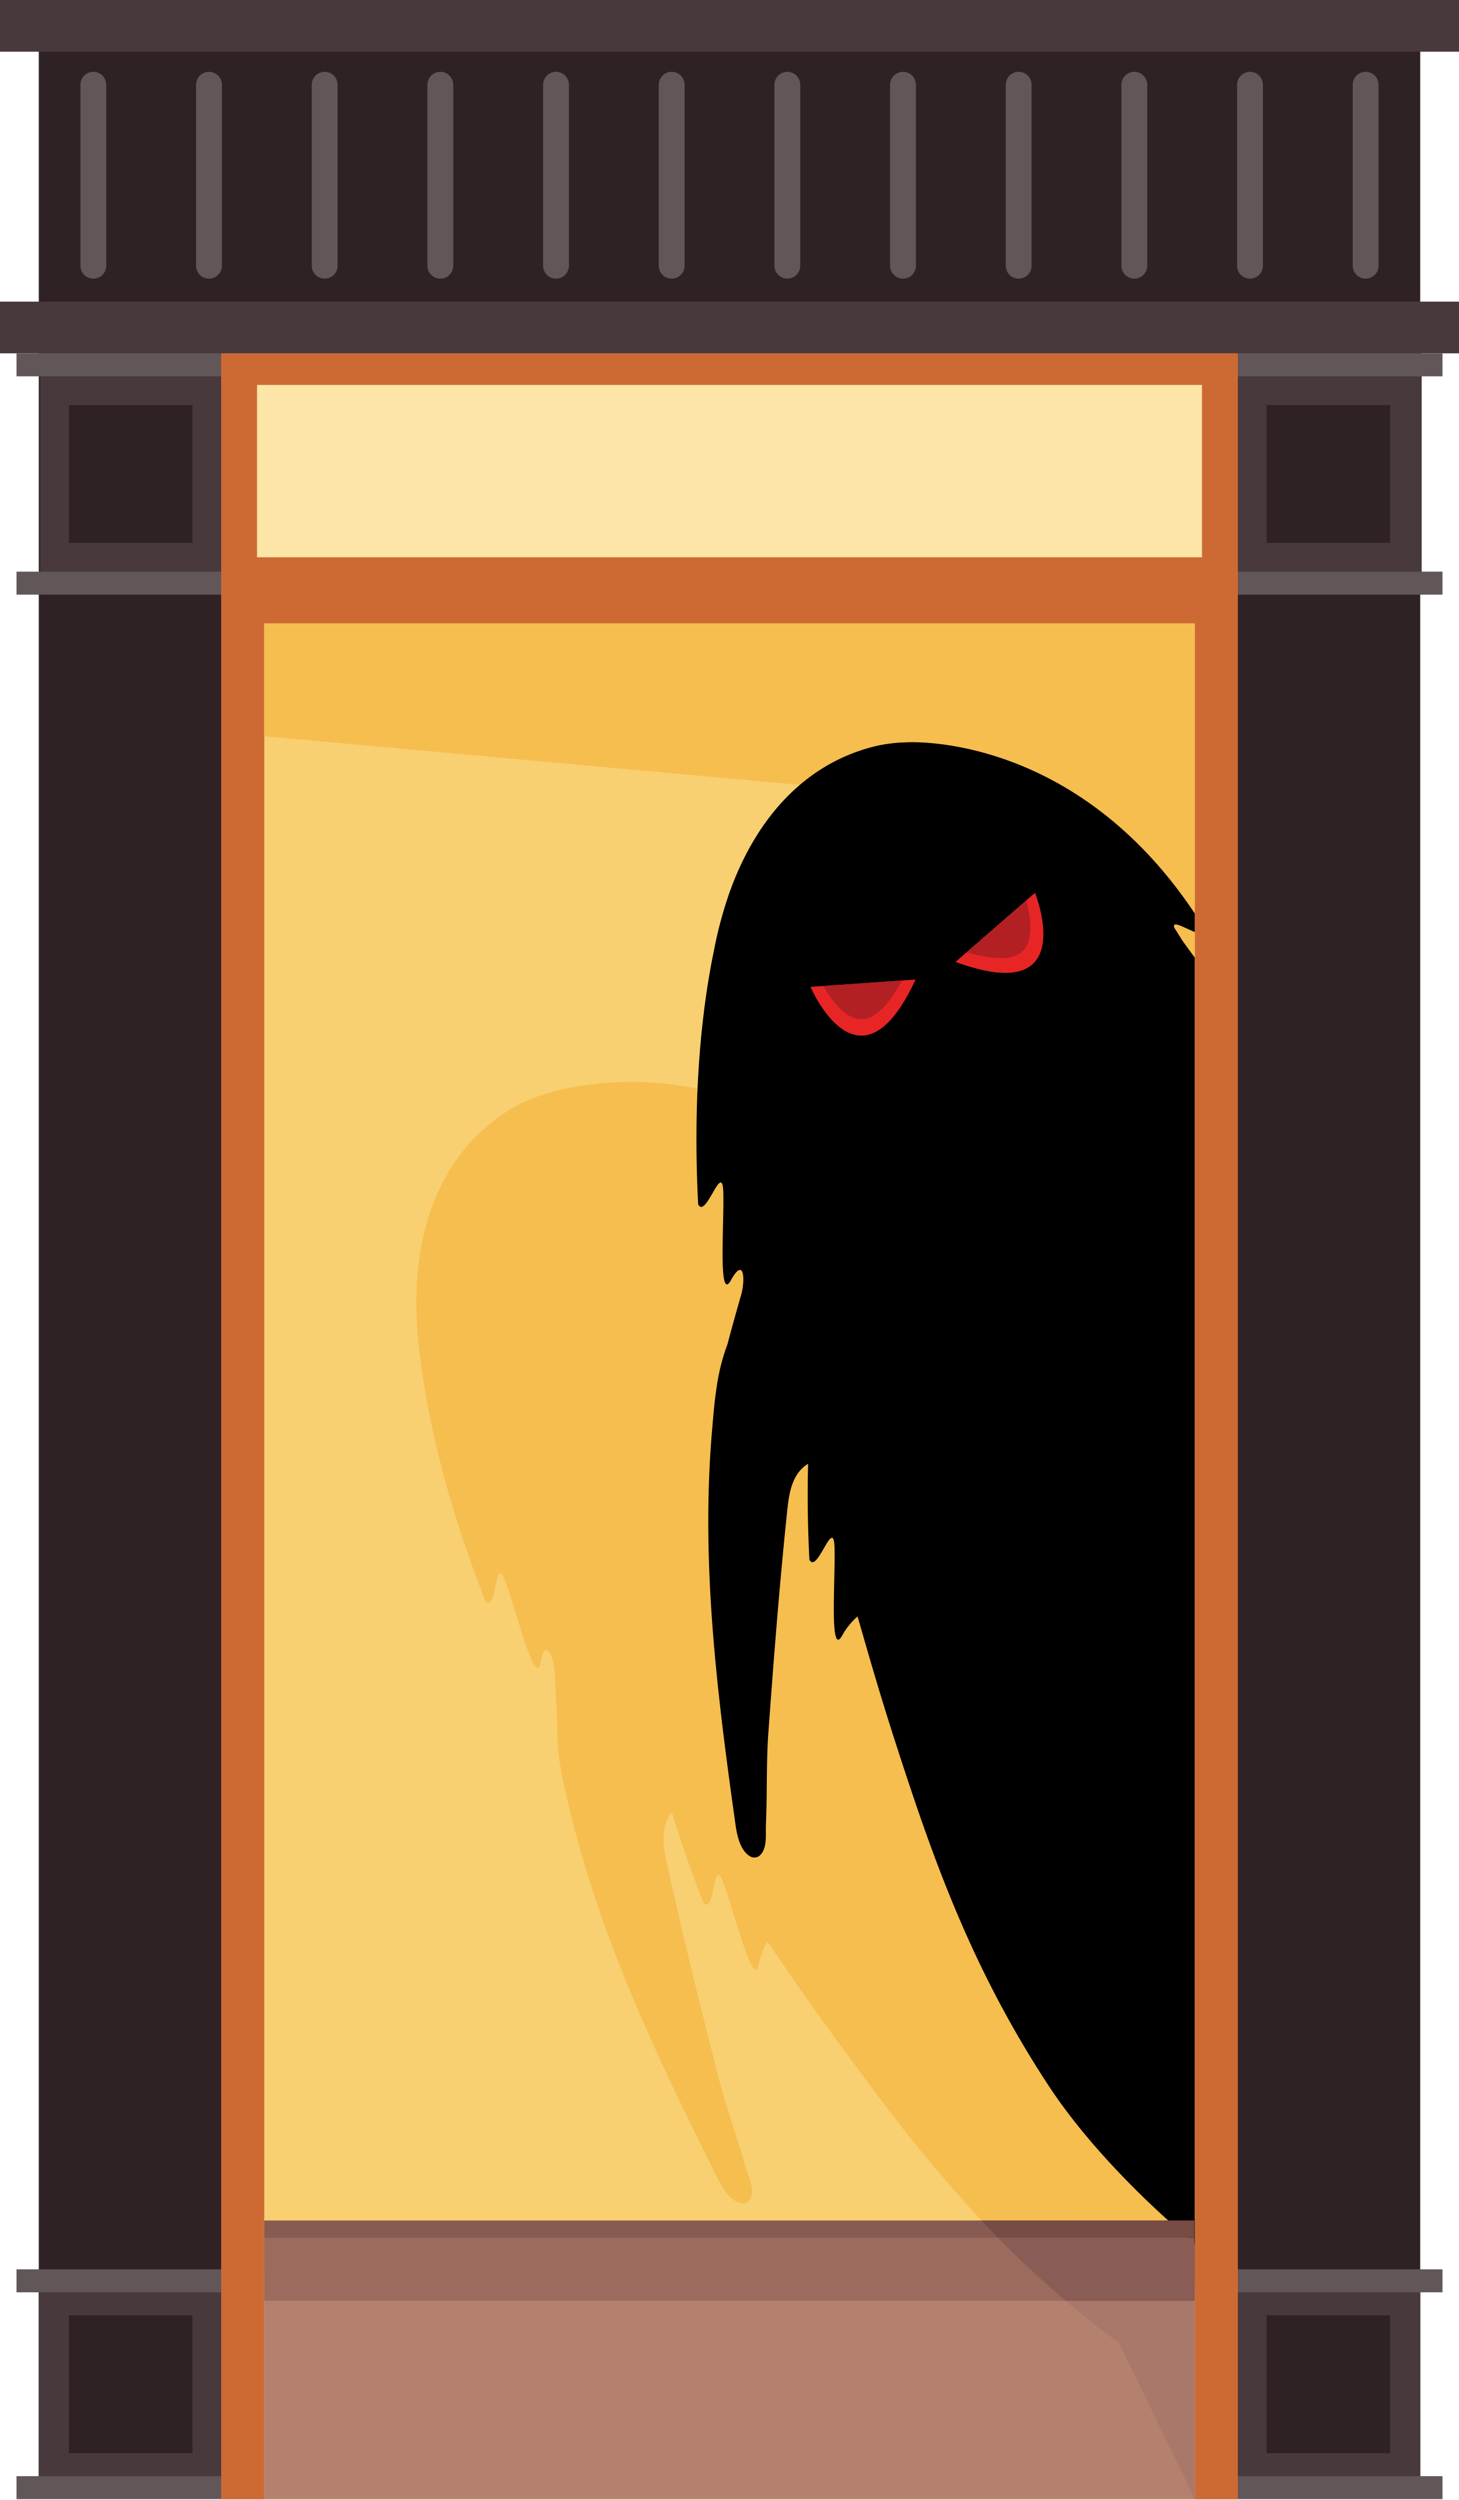 <svg id="Layer_1" data-name="Layer 1" xmlns="http://www.w3.org/2000/svg" width="179.21mm" height="307.01mm" viewBox="0 0 508 870.26"><defs><style>.cls-1{fill:#2f2224;}.cls-2{fill:#48393c;}.cls-3{fill:#615658;}.cls-4{fill:#cd6a33;}.cls-5{fill:#fce5a7;}.cls-6{fill:none;stroke:#615658;stroke-linecap:round;stroke-miterlimit:10;stroke-width:9px;}.cls-7{fill:#f8cf71;}.cls-8{fill:#f6be4f;}.cls-9{fill:#885b52;}.cls-10{fill:#9c6b5e;}.cls-11{fill:#b5816f;}.cls-12{fill:#aa786b;}.cls-13{fill:#764b44;}.cls-14{fill:#885b54;}.cls-15{fill:#e82525;}.cls-16{fill:#b22024;}.cls-17{fill:#764c45;}.cls-18{fill:#895c55;}</style></defs><title>Imagery</title><rect class="cls-1" x="13.5" y="14" width="481" height="852"/><rect class="cls-2" width="508" height="18"/><rect class="cls-2" x="14" y="114" width="481" height="89"/><rect class="cls-2" y="105" width="508" height="18"/><rect class="cls-3" x="5.75" y="123" width="496.5" height="8"/><rect class="cls-3" x="5.75" y="199" width="496.5" height="8"/><rect class="cls-2" x="13.5" y="794" width="481" height="72"/><rect class="cls-3" x="5.75" y="790" width="496.5" height="8"/><rect class="cls-3" x="5.75" y="862" width="496.5" height="8"/><rect class="cls-4" x="77" y="123" width="354" height="747"/><rect class="cls-5" x="89.5" y="134" width="329" height="60"/><rect class="cls-1" x="21.5" y="143.5" width="48" height="43" transform="translate(210.5 119.5) rotate(90)"/><rect class="cls-1" x="438.5" y="143.5" width="48" height="43" transform="translate(627.5 -297.5) rotate(90)"/><rect class="cls-1" x="21.5" y="808.5" width="48" height="43" transform="translate(875.5 784.5) rotate(90)"/><rect class="cls-1" x="438.5" y="808.5" width="48" height="43" transform="translate(1292.5 367.5) rotate(90)"/><line class="cls-6" x1="32.5" y1="29.5" x2="32.5" y2="92.5"/><line class="cls-6" x1="72.77" y1="29.5" x2="72.77" y2="92.5"/><line class="cls-6" x1="113.05" y1="29.5" x2="113.05" y2="92.5"/><line class="cls-6" x1="153.32" y1="29.5" x2="153.32" y2="92.5"/><line class="cls-6" x1="193.59" y1="29.5" x2="193.59" y2="92.5"/><line class="cls-6" x1="233.86" y1="29.5" x2="233.86" y2="92.5"/><line class="cls-6" x1="274.14" y1="29.5" x2="274.14" y2="92.5"/><line class="cls-6" x1="314.41" y1="29.5" x2="314.41" y2="92.5"/><line class="cls-6" x1="354.68" y1="29.5" x2="354.68" y2="92.5"/><line class="cls-6" x1="394.95" y1="29.5" x2="394.95" y2="92.5"/><line class="cls-6" x1="435.23" y1="29.5" x2="435.23" y2="92.5"/><line class="cls-6" x1="475.5" y1="29.5" x2="475.5" y2="92.5"/><rect class="cls-7" x="92" y="217" width="324" height="653"/><polygon class="cls-8" points="373.87 788 416 789.43 416 217 92 217 92 256.29 364 281 373.87 788"/><rect class="cls-9" x="92" y="773" width="324" height="18"/><rect class="cls-10" x="92" y="779" width="324" height="22"/><rect class="cls-11" x="92" y="801" width="324" height="69"/><polygon class="cls-12" points="416 870 416 791 381.39 791 382.55 801 416 870"/><polygon class="cls-13" points="416 773 373.31 773 380 779 381.86 795 416 795 416 773"/><polygon class="cls-14" points="416 779 380 779 382.55 801 416 801 416 779"/><path class="cls-8" d="M415.87,751l-98.4-294.87-11.23-33.64-.41-1.24c-2.14-1.49-4.18-2.93-5.93-4.21q-2-1.68-4-3.33c-1.92-2.33,3.36-1.09,7.17-.89l-2-6.14C240.39,359.54,186.52,382,186.52,382h0a51.42,51.42,0,0,0-10.32,5.11c-20,13-30,35.09-31.14,61.45,0,.3,0,.61,0,.92v0s-.07,1.18-.07,3.44v.46c0,.48,0,1,0,1.56a136.41,136.41,0,0,0,1.25,16.84c2.16,18.43,7.89,47.69,22.76,85.62,4.22,4.22,3.1-17.32,7-6.81S186.48,588,188.2,578.75s4.75-1.64,5,3.81c.29,6.93.61,12.92.91,17.83a71.77,71.77,0,0,0,1.12,15.09v0h0c.91,5.35,2.23,10.68,3.51,15.94,10.87,44.65,30.61,85.78,50.94,126.62,1.78,3.58,4.64,8.48,8.83,9a2.94,2.94,0,0,0,2.71-1.6c1.61-3.31-.55-7.42-1.55-10.92-2.92-10.21-6.65-20.2-9.27-30.48-6.33-24.74-12.52-49.53-18-74.47-1.25-5.64-3-13.23,1.54-18.63l0,0c3,9.7,6.56,20.22,11,31.51,4.23,4.23,3.1-17.31,7-6.8s10.52,37.44,12.24,28.17a24.67,24.67,0,0,1,3-7.93c10.73,15.56,18.3,26.79,36.3,50.75A535.75,535.75,0,0,0,341.72,773h74.15Z"/><path d="M416,324.45V318c-42.55-63.84-100.77-59.57-100.77-59.57h0A51.81,51.81,0,0,0,303.83,260c-23.08,6-39.59,23.78-49,48.44-.11.28-.2.58-.31.86v0s-.44,1.1-1.15,3.24c0,.15-.1.29-.14.44-.15.45-.31.94-.48,1.48a139.36,139.36,0,0,0-4.15,16.37c-3.78,18.17-7.61,47.74-5.51,88.42,2.67,5.35,8.42-15.44,8.75-4.25s-1.87,38.85,2.7,30.6,5-.05,3.51,5.19c-1.92,6.67-3.51,12.46-4.77,17.21a70.36,70.36,0,0,0-3.72,14.66v0h0c-.83,5.37-1.26,10.85-1.71,16.24-3.82,45.79,1.88,91,8.23,136.23.56,4,1.72,9.51,5.53,11.33a2.92,2.92,0,0,0,3.08-.66c2.57-2.63,1.82-7.2,2-10.84.47-10.61.09-21.27.85-31.85,1.84-25.47,3.82-51,6.47-76.35.6-5.75,1.29-13.52,7.36-17.19l0,0c-.27,10.14-.18,21.25.45,33.37,2.67,5.35,8.42-15.44,8.75-4.24s-1.87,38.84,2.7,30.59a24.54,24.54,0,0,1,5.32-6.58c5.24,18.14,8.87,31.2,18.36,59.63,11.85,35.52,25.17,68.72,48.18,103.76,14.8,22.53,37.11,43.52,50.86,54.91V333.34c-1.55-2.1-3-4.1-4.29-5.87q-1.38-2.25-2.79-4.45C407.83,320.21,412.45,323.05,416,324.45Z"/><path class="cls-15" d="M318.78,341l-36.58,2.55S299.19,383.38,318.78,341Z"/><path class="cls-16" d="M299.92,354.84c-5.49,0-10.48-6.65-13.28-11.61l27.41-1.91c-4.74,8.87-9.58,13.52-14.13,13.52Z"/><path class="cls-15" d="M332.71,334.86l27.67-24.06S376.53,351,332.71,334.86Z"/><path class="cls-16" d="M348.31,333.54a41.38,41.38,0,0,1-11.7-2.09l20.72-18c1.37,5,2.49,12.39-.32,16.55C355.39,332.37,352.54,333.54,348.31,333.54Z"/><path class="cls-17" d="M415.87,779v-6H341.72q2.83,3,5.77,6Z"/><path class="cls-18" d="M347.49,779q5.94,6.06,12.35,12,5.43,5,11.25,10h44.78V779Z"/><path class="cls-12" d="M381.92,809.86a222.69,222.69,0,0,0,33.95,21.54V801H371.09Q376.33,805.45,381.92,809.86Z"/></svg>